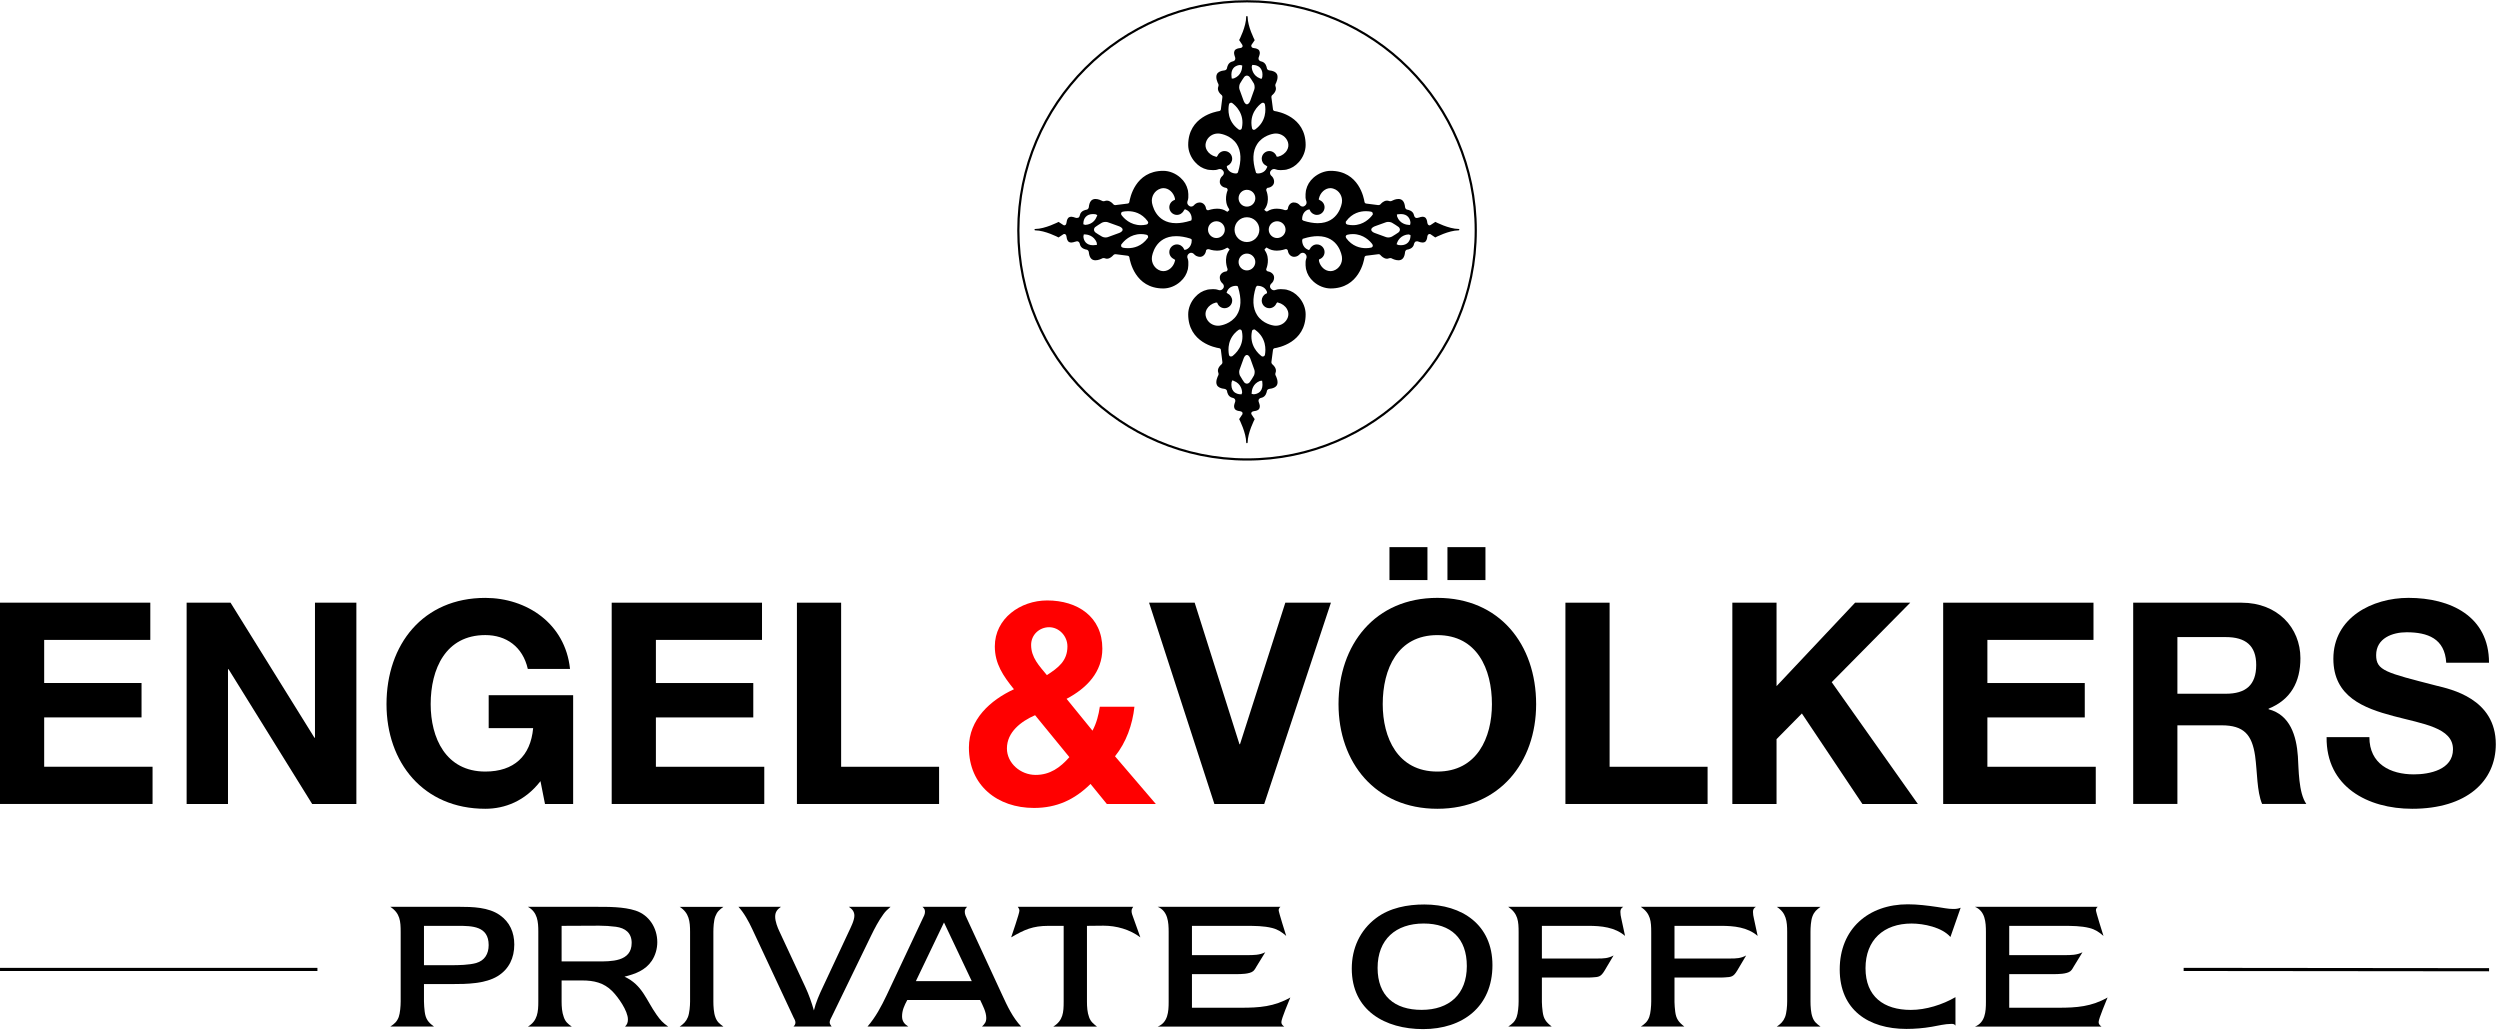 <?xml version="1.0" encoding="UTF-8"?>
<svg width="321px" height="133px" viewBox="0 0 321 133" version="1.1" xmlns="http://www.w3.org/2000/svg" xmlns:xlink="http://www.w3.org/1999/xlink">
    <!-- Generator: Sketch 62 (91390) - https://sketch.com -->
    <title>logo/e&amp;v-private-office</title>
    <desc>Created with Sketch.</desc>
    <g id="Page-2" stroke="none" stroke-width="1" fill="none" fill-rule="evenodd">
        <g id="Properties-Search-V1.1" transform="translate(-90, -198)">
            <g id="logo/e&amp;v-private-office" transform="translate(90, 194)">
                <polygon id="Fill-1" fill="#000000" fill-rule="evenodd" points="0 81.382 0 107.228 19.588 107.228 19.588 102.449 5.672 102.449 5.672 96.115 18.173 96.115 18.173 91.698 5.672 91.698 5.672 86.164 19.3 86.164 19.3 81.382"></polygon>
                <polygon id="Fill-2" fill="#000000" fill-rule="evenodd" points="23.963 81.385 29.602 81.385 40.374 98.723 40.443 98.723 40.443 81.385 45.758 81.385 45.758 107.231 40.082 107.231 29.347 89.926 29.274 89.926 29.274 107.231 23.963 107.231"></polygon>
                <path d="M69.397,104.299 C67.409,106.871 64.808,107.847 62.313,107.847 C54.325,107.847 49.627,101.874 49.627,94.418 C49.627,86.739 54.325,80.769 62.313,80.769 C67.592,80.769 72.578,84.028 73.191,89.891 L67.77,89.891 C67.121,87.027 64.987,85.544 62.313,85.544 C57.218,85.544 55.299,89.891 55.299,94.418 C55.299,98.725 57.218,103.068 62.313,103.068 C65.998,103.068 68.132,101.077 68.456,97.494 L62.747,97.494 L62.747,93.26 L73.592,93.26 L73.592,107.233 L69.977,107.233 L69.397,104.299 Z" id="Fill-3" fill="#000000" fill-rule="evenodd"></path>
                <polygon id="Fill-5" fill="#000000" fill-rule="evenodd" points="78.541 81.385 97.842 81.385 97.842 86.163 84.217 86.163 84.217 91.701 96.722 91.701 96.722 96.118 84.217 96.118 84.217 102.453 98.133 102.453 98.133 107.231 78.541 107.231"></polygon>
                <polygon id="Fill-7" fill="#000000" fill-rule="evenodd" points="102.325 81.385 108.001 81.385 108.001 102.453 120.578 102.453 120.578 107.231 102.325 107.231"></polygon>
                <path d="M134.709,84.535 C133.48,84.535 132.396,85.478 132.396,86.811 C132.396,88.44 133.443,89.492 134.421,90.687 C135.865,89.748 137.058,88.875 137.058,86.997 C137.058,85.657 135.975,84.535 134.709,84.535 L134.709,84.535 Z M132.903,95.831 C131.094,96.627 129.289,98.001 129.289,100.101 C129.289,101.979 131.021,103.499 132.973,103.499 C134.819,103.499 136.121,102.563 137.31,101.219 L132.903,95.831 Z M140.024,104.66 C137.963,106.684 135.687,107.74 132.758,107.74 C128.096,107.74 124.408,104.876 124.408,99.988 C124.408,96.368 127.155,93.905 130.19,92.499 C128.818,90.797 127.735,89.237 127.735,86.997 C127.735,83.41 131.021,81.097 134.457,81.097 C138.36,81.097 141.541,83.194 141.541,87.286 C141.541,90.289 139.553,92.353 136.949,93.73 L140.276,97.818 C140.783,96.879 141.071,95.79 141.217,94.742 L145.663,94.742 C145.408,97.058 144.613,99.305 143.168,101.109 L148.41,107.232 L142.118,107.232 L140.024,104.66 Z" id="Fill-9" fill="#FF0000" fill-rule="evenodd"></path>
                <polygon id="Fill-11" fill="#000000" fill-rule="evenodd" points="162.325 107.232 155.927 107.232 147.541 81.386 153.396 81.386 159.145 99.553 159.217 99.553 165.036 81.386 170.89 81.386"></polygon>
                <path d="M185.852,78.483 L190.732,78.483 L190.732,74.253 L185.852,74.253 L185.852,78.483 Z M178.407,78.483 L183.284,78.483 L183.284,74.253 L178.407,74.253 L178.407,78.483 Z M184.553,103.069 C189.649,103.069 191.564,98.722 191.564,94.415 C191.564,89.888 189.649,85.548 184.553,85.548 C179.454,85.548 177.542,89.888 177.542,94.415 C177.542,98.722 179.454,103.069 184.553,103.069 L184.553,103.069 Z M184.553,80.766 C192.542,80.766 197.24,86.743 197.24,94.415 C197.24,101.874 192.542,107.847 184.553,107.847 C176.565,107.847 171.866,101.874 171.866,94.415 C171.866,86.743 176.565,80.766 184.553,80.766 L184.553,80.766 Z" id="Fill-13" fill="#000000" fill-rule="evenodd"></path>
                <polygon id="Fill-15" fill="#000000" fill-rule="evenodd" points="201 81.385 206.673 81.385 206.673 102.453 219.254 102.453 219.254 107.231 201 107.231"></polygon>
                <polygon id="Fill-16" fill="#000000" fill-rule="evenodd" points="222.433 81.385 228.108 81.385 228.108 92.1 238.194 81.385 245.275 81.385 235.192 91.592 246.252 107.231 239.132 107.231 231.362 95.61 228.108 98.906 228.108 107.231 222.433 107.231"></polygon>
                <polygon id="Fill-17" fill="#000000" fill-rule="evenodd" points="249.504 81.385 268.804 81.385 268.804 86.163 255.18 86.163 255.18 91.701 267.684 91.701 267.684 96.118 255.18 96.118 255.18 102.453 269.096 102.453 269.096 107.231 249.504 107.231"></polygon>
                <path d="M279.578,93.076 L285.794,93.076 C288.325,93.076 289.697,91.991 289.697,89.382 C289.697,86.887 288.325,85.802 285.794,85.802 L279.578,85.802 L279.578,93.076 Z M273.902,81.386 L287.818,81.386 C292.443,81.386 295.373,84.608 295.373,88.513 C295.373,91.556 294.143,93.836 291.287,94.994 L291.287,95.067 C294.07,95.79 294.865,98.504 295.048,101.109 C295.157,102.742 295.121,105.785 296.131,107.228 L290.455,107.228 C289.77,105.606 289.843,103.104 289.554,101.043 C289.153,98.325 288.106,97.131 285.254,97.131 L279.578,97.131 L279.578,107.228 L273.902,107.228 L273.902,81.386 Z" id="Fill-18" fill="#000000" fill-rule="evenodd"></path>
                <path d="M304.229,98.652 C304.229,102.086 306.903,103.43 309.941,103.43 C311.929,103.43 314.964,102.846 314.964,100.208 C314.964,97.421 311.098,96.95 307.304,95.938 C303.47,94.922 299.604,93.439 299.604,88.587 C299.604,83.301 304.59,80.766 309.252,80.766 C314.636,80.766 319.589,83.122 319.589,89.095 L314.096,89.095 C313.914,85.983 311.71,85.183 309,85.183 C307.194,85.183 305.097,85.943 305.097,88.116 C305.097,90.107 306.326,90.359 312.794,92.029 C314.676,92.493 320.461,93.691 320.461,99.558 C320.461,104.3 316.733,107.847 309.722,107.847 C304.014,107.847 298.662,105.023 298.735,98.652 L304.229,98.652 Z" id="Fill-19" fill="#000000" fill-rule="evenodd"></path>
                <path d="M58.764,122.879 L54.438,122.879 L54.438,127.932 L57.958,127.932 C58.881,127.932 60.238,127.906 61.135,127.654 C62.24,127.332 62.744,126.474 62.744,125.349 C62.744,122.905 60.628,122.879 58.764,122.879 M63.897,129.338 C62.284,130.324 59.913,130.354 58.075,130.354 L54.438,130.354 L54.438,132.586 C54.438,133.024 54.485,133.462 54.529,133.879 C54.646,134.825 54.967,135.263 55.729,135.811 L50.115,135.811 C50.644,135.464 50.965,135.19 51.195,134.591 C51.378,134.083 51.447,133.141 51.447,132.586 L51.447,123.69 C51.447,122.284 51.378,121.268 50.115,120.435 L58.972,120.435 C60.676,120.435 62.722,120.483 64.17,121.495 C65.461,122.393 66.034,123.73 66.034,125.276 C66.034,126.982 65.367,128.436 63.897,129.338" id="Fill-20" fill="#000000" fill-rule="evenodd"></path>
                <path d="M79.081,122.997 C78.366,122.906 77.655,122.858 76.94,122.858 L72.11,122.88 L72.11,127.447 L76.666,127.447 C78.436,127.447 81.106,127.516 81.106,125.069 C81.106,123.779 80.278,123.158 79.081,122.997 L79.081,122.997 Z M80.256,135.816 C80.529,135.539 80.624,135.283 80.624,134.892 C80.624,133.785 79.358,132.013 78.6,131.25 C77.516,130.168 76.229,129.891 74.755,129.891 L72.11,129.891 L72.11,132.587 C72.11,133.255 72.158,133.971 72.388,134.592 C72.592,135.191 72.917,135.469 73.42,135.816 L67.784,135.816 C69.028,135.078 69.119,133.924 69.119,132.587 L69.119,123.64 C69.119,122.351 69.028,121.13 67.784,120.436 L76.459,120.436 C78.067,120.436 80.07,120.414 81.613,120.922 C83.36,121.499 84.396,123.158 84.396,124.977 C84.396,125.828 84.144,126.687 83.681,127.377 C82.853,128.597 81.565,129.058 80.187,129.405 C82.488,130.468 82.948,132.375 84.305,134.293 C84.812,135.009 85.085,135.308 85.8,135.816 L80.256,135.816 Z" id="Fill-21" fill="#000000" fill-rule="evenodd"></path>
                <path d="M87.271,135.815 C87.778,135.465 88.099,135.165 88.329,134.595 C88.537,134.062 88.606,133.141 88.606,132.582 L88.606,123.665 C88.606,122.306 88.489,121.221 87.271,120.439 L92.885,120.439 C92.378,120.808 92.078,121.06 91.849,121.659 C91.641,122.189 91.597,123.106 91.597,123.665 L91.597,132.582 C91.597,133.185 91.641,134.04 91.849,134.595 C92.057,135.191 92.378,135.443 92.885,135.815 L87.271,135.815 Z" id="Fill-22" fill="#000000" fill-rule="evenodd"></path>
                <path d="M113.43,121.381 C112.81,122.232 112.303,123.2 111.843,124.15 L106.806,134.525 C106.711,134.708 106.529,135.029 106.529,135.263 C106.529,135.468 106.667,135.65 106.78,135.811 L101.881,135.811 C102.02,135.676 102.133,135.511 102.133,135.307 C102.133,135.029 101.994,134.85 101.881,134.613 L96.589,123.292 C96.151,122.353 95.531,121.195 94.816,120.435 L100.269,120.435 C99.788,120.782 99.532,121.107 99.532,121.706 C99.532,122.302 99.831,123.091 100.087,123.617 L103.399,130.722 C103.858,131.709 104.205,132.702 104.504,133.74 C104.756,132.702 105.194,131.709 105.653,130.744 L108.965,123.664 C109.221,123.113 109.702,122.192 109.702,121.571 C109.702,121.034 109.403,120.712 108.991,120.435 L114.349,120.435 C114.006,120.734 113.682,121.012 113.43,121.381" id="Fill-23" fill="#000000" fill-rule="evenodd"></path>
                <path d="M121.208,122.444 L117.597,129.981 L124.776,129.981 L121.208,122.444 Z M126.085,135.811 C126.454,135.446 126.636,135.238 126.636,134.704 C126.636,133.926 126.176,133.097 125.855,132.403 L116.492,132.403 C116.123,133.097 115.824,133.718 115.824,134.503 C115.824,135.124 116.123,135.49 116.63,135.811 L111.385,135.811 C112.443,134.591 113.154,133.232 113.847,131.782 L118.469,121.955 C118.607,121.684 118.768,121.385 118.768,121.085 C118.768,120.786 118.677,120.647 118.447,120.435 L124.177,120.435 C123.969,120.647 123.878,120.786 123.878,121.085 C123.878,121.407 124.039,121.706 124.177,122.006 L128.686,131.76 C129.354,133.206 130.021,134.642 131.123,135.811 L126.085,135.811 Z" id="Fill-24" fill="#000000" fill-rule="evenodd"></path>
                <path d="M141.682,122.858 C140.967,122.858 140.278,122.88 139.566,122.88 L139.566,132.608 C139.566,133.277 139.61,133.993 139.84,134.614 C140.048,135.191 140.394,135.447 140.854,135.816 L135.24,135.816 C136.506,135.03 136.575,133.993 136.575,132.608 L136.575,122.88 L134.62,122.88 C132.596,122.88 131.534,123.366 129.834,124.356 C129.925,124.078 130.892,121.269 130.892,120.944 C130.892,120.735 130.801,120.597 130.684,120.436 L145.501,120.436 C145.385,120.597 145.293,120.761 145.293,120.966 C145.293,121.221 145.385,121.499 145.479,121.725 L146.421,124.356 C145.064,123.34 143.36,122.858 141.682,122.858" id="Fill-25" fill="#000000" fill-rule="evenodd"></path>
                <path d="M164.527,135.238 C164.527,135.515 164.687,135.654 164.895,135.815 L148.652,135.815 C149.965,135.285 150.056,133.9 150.056,132.655 L150.056,123.664 C150.056,122.418 149.965,120.99 148.652,120.435 L164.41,120.435 C164.275,120.548 164.18,120.691 164.18,120.873 C164.18,121.107 165.081,123.964 165.15,124.172 C164.596,123.686 164.089,123.343 163.356,123.156 C162.272,122.882 161.098,122.882 159.996,122.882 L153.047,122.882 L153.047,126.638 L160.135,126.638 C160.937,126.638 161.744,126.638 162.458,126.269 L161.353,128.066 C161.236,128.275 161.098,128.53 160.915,128.691 C160.456,129.078 159.281,129.078 158.73,129.078 L153.047,129.078 L153.047,133.393 L159.372,133.393 C161.696,133.393 163.607,133.257 165.679,132.078 C165.515,132.494 164.527,134.799 164.527,135.238" id="Fill-26" fill="#000000" fill-rule="evenodd"></path>
                <path d="M182.796,122.58 C179.228,122.58 176.883,124.611 176.883,128.279 C176.883,131.87 179.046,133.667 182.54,133.667 C186.086,133.667 188.34,131.661 188.34,128.045 C188.34,124.494 186.316,122.58 182.796,122.58 M182.726,136.137 C177.827,136.137 173.567,133.74 173.567,128.366 C173.567,125.783 174.606,123.456 176.678,121.893 C178.448,120.552 180.724,120.136 182.887,120.136 C187.742,120.136 191.63,122.74 191.63,127.928 C191.63,133.254 187.811,136.137 182.726,136.137" id="Fill-27" fill="#000000" fill-rule="evenodd"></path>
                <path d="M203.939,122.879 L197.979,122.879 L197.979,127.073 L205.136,127.073 C205.92,127.073 206.493,127.055 207.182,126.682 L206.033,128.618 C205.548,129.426 205.296,129.451 204.424,129.499 C204.286,129.499 204.147,129.517 204.009,129.517 L197.979,129.517 L197.979,132.659 C197.979,133.046 198.026,133.462 198.074,133.879 C198.187,134.825 198.508,135.238 199.245,135.811 L193.656,135.811 C194.185,135.464 194.506,135.19 194.736,134.591 C194.922,134.083 194.991,133.141 194.991,132.586 L194.991,123.73 C194.991,122.284 194.922,121.312 193.656,120.435 L208.426,120.435 C208.174,120.596 208.058,120.76 208.058,121.085 C208.058,121.356 208.105,121.655 208.174,121.933 L208.656,124.172 C207.343,123.044 205.595,122.879 203.939,122.879" id="Fill-28" fill="#000000" fill-rule="evenodd"></path>
                <path d="M220.965,122.879 L215.005,122.879 L215.005,127.073 L222.158,127.073 C222.946,127.073 223.519,127.055 224.208,126.682 L223.059,128.618 C222.574,129.426 222.322,129.451 221.45,129.499 C221.312,129.499 221.173,129.517 221.034,129.517 L215.005,129.517 L215.005,132.659 C215.005,133.046 215.052,133.462 215.096,133.879 C215.213,134.825 215.534,135.238 216.27,135.811 L210.682,135.811 C211.211,135.464 211.532,135.19 211.762,134.591 C211.948,134.083 212.017,133.141 212.017,132.586 L212.017,123.73 C212.017,122.284 211.948,121.312 210.682,120.435 L225.452,120.435 C225.2,120.596 225.083,120.76 225.083,121.085 C225.083,121.356 225.131,121.655 225.2,121.933 L225.682,124.172 C224.372,123.044 222.621,122.879 220.965,122.879" id="Fill-29" fill="#000000" fill-rule="evenodd"></path>
                <path d="M228.141,135.815 C228.648,135.465 228.969,135.165 229.199,134.595 C229.407,134.062 229.473,133.141 229.473,132.582 L229.473,123.665 C229.473,122.306 229.36,121.221 228.141,120.439 L233.755,120.439 C233.248,120.808 232.949,121.06 232.719,121.659 C232.515,122.189 232.467,123.106 232.467,123.665 L232.467,132.582 C232.467,133.185 232.515,134.04 232.719,134.595 C232.927,135.191 233.248,135.443 233.755,135.815 L228.141,135.815 Z" id="Fill-30" fill="#000000" fill-rule="evenodd"></path>
                <path d="M250.435,124.31 C249.356,123.064 247.007,122.582 245.445,122.582 C241.878,122.582 239.532,124.679 239.532,128.321 C239.532,131.963 241.878,133.673 245.351,133.673 C247.284,133.673 249.425,133.001 251.081,132.033 L251.081,135.697 C250.968,135.496 250.804,135.467 250.574,135.467 C249.724,135.467 248.871,135.697 248.043,135.836 C246.963,136.022 245.861,136.113 244.774,136.113 C239.923,136.113 236.22,133.673 236.22,128.482 C236.22,123.272 239.901,120.112 244.96,120.112 C246.226,120.112 247.517,120.277 248.757,120.459 C249.425,120.551 250.114,120.711 250.782,120.711 C251.15,120.711 251.406,120.689 251.749,120.551 L250.435,124.31 Z" id="Fill-31" fill="#000000" fill-rule="evenodd"></path>
                <path d="M269.463,135.238 C269.463,135.515 269.624,135.654 269.832,135.815 L253.588,135.815 C254.901,135.285 254.993,133.9 254.993,132.655 L254.993,123.664 C254.993,122.418 254.901,120.99 253.588,120.435 L269.346,120.435 C269.208,120.548 269.117,120.691 269.117,120.873 C269.117,121.107 270.018,123.964 270.087,124.172 C269.532,123.686 269.025,123.343 268.292,123.156 C267.205,122.882 266.034,122.882 264.929,122.882 L257.984,122.882 L257.984,126.638 L265.068,126.638 C265.874,126.638 266.68,126.638 267.391,126.269 L266.29,128.066 C266.173,128.275 266.034,128.53 265.848,128.691 C265.389,129.078 264.218,129.078 263.663,129.078 L257.984,129.078 L257.984,133.393 L264.309,133.393 C266.636,133.393 268.544,133.257 270.612,132.078 C270.455,132.494 269.463,134.799 269.463,135.238" id="Fill-32" fill="#000000" fill-rule="evenodd"></path>
                <path d="M40.757,128.473 L0.001,128.473 M319.596,128.513 L280.38,128.473" id="Stroke-33" stroke="#000000" stroke-width="0.404"></path>
                <path d="M189.487,33.583 C189.487,49.822 176.341,62.995 160.123,62.995 C143.905,62.995 130.755,49.822 130.755,33.583 C130.755,17.341 143.905,4.168 160.123,4.168 C176.341,4.168 189.487,17.341 189.487,33.583 Z" id="Stroke-34" stroke="#000000" stroke-width="0.283"></path>
                <path d="M159.233,12.346 C159.065,12.353 158.646,12.415 158.369,12.751 C158.142,13.025 158.07,13.405 158.132,13.895 L158.161,14.095 L158.431,14.066 C159.372,13.705 159.481,12.835 159.492,12.579 L159.503,12.404 L159.233,12.346 Z M160.791,12.335 L160.718,12.579 C160.729,12.835 160.842,13.705 161.783,14.066 L161.973,14.136 L162.082,13.895 C162.144,13.405 162.067,13.025 161.841,12.751 C161.575,12.422 161.188,12.357 160.984,12.346 L160.791,12.335 Z M160.098,13.708 C159.963,13.708 159.806,13.796 159.726,13.931 C159.689,13.979 159.306,14.537 159.211,14.735 C159.208,14.742 159.033,15.078 159.149,15.473 C159.153,15.484 159.605,16.715 159.664,16.894 C159.718,17.04 159.857,17.38 160.098,17.394 C160.364,17.38 160.495,17.04 160.55,16.894 C160.612,16.711 161.053,15.484 161.053,15.484 C161.174,15.078 161.006,14.742 160.999,14.724 C160.904,14.537 160.528,13.982 160.477,13.92 C160.386,13.781 160.222,13.708 160.098,13.708 L160.098,13.708 Z M158.168,17.193 L157.978,17.201 C157.832,17.244 157.796,17.416 157.789,17.456 C157.687,18.052 157.577,19.561 159.033,20.616 L159.102,20.668 L159.299,20.653 C159.397,20.616 159.452,20.503 159.459,20.415 C159.839,18.6 158.62,17.529 158.237,17.248 L158.168,17.193 Z M162.159,17.182 L161.98,17.248 C161.597,17.529 160.375,18.593 160.751,20.426 C160.751,20.47 160.783,20.605 160.915,20.653 L160.999,20.682 L161.174,20.616 C162.622,19.568 162.527,18.052 162.421,17.449 C162.414,17.354 162.352,17.237 162.232,17.201 L162.159,17.182 Z M163.822,21.142 C163.745,21.142 163.672,21.15 163.592,21.157 C163.446,21.183 162.14,21.376 161.414,22.512 C160.842,23.4 160.783,24.606 161.25,26.103 L161.287,26.213 L161.48,26.275 L161.495,26.275 C161.703,26.275 162.392,26.224 162.666,25.537 L162.731,25.391 L162.553,25.252 C162.217,25.095 162.005,24.748 162.005,24.375 C162.005,23.835 162.447,23.393 162.979,23.393 C163.366,23.393 163.716,23.63 163.877,23.992 L163.931,24.116 L164.125,24.112 C164.603,23.996 165.026,23.685 165.252,23.283 C165.442,22.954 165.478,22.604 165.369,22.246 C165.15,21.588 164.526,21.142 163.822,21.142 L163.822,21.142 Z M157.234,23.393 C157.77,23.393 158.212,23.835 158.212,24.375 C158.212,24.752 157.993,25.095 157.657,25.252 L157.522,25.322 L157.548,25.534 C157.832,26.242 158.551,26.275 158.693,26.275 C158.846,26.275 158.927,26.187 158.956,26.114 C159.423,24.606 159.372,23.4 158.806,22.512 C158.073,21.376 156.767,21.183 156.618,21.157 C156.545,21.15 156.468,21.142 156.388,21.142 C155.68,21.142 155.06,21.588 154.852,22.246 C154.735,22.604 154.772,22.954 154.962,23.287 C155.188,23.685 155.607,23.996 156.089,24.112 L156.227,24.145 L156.337,23.992 C156.494,23.63 156.844,23.393 157.234,23.393 L157.234,23.393 Z M160.098,28.372 C159.51,28.372 159.033,28.854 159.033,29.453 C159.033,30.049 159.51,30.531 160.098,30.531 C160.703,30.531 161.185,30.049 161.185,29.453 C161.185,28.854 160.703,28.372 160.098,28.372 L160.098,28.372 Z M149.388,28.157 C149.257,28.157 149.122,28.182 148.994,28.226 C148.264,28.46 147.798,29.22 147.911,29.994 C147.929,30.104 148.29,32.657 151.015,32.657 C151.562,32.657 152.182,32.548 152.846,32.343 L152.959,32.31 L153.017,32.113 C153.028,31.784 152.882,31.167 152.281,30.918 L152.135,30.864 L152,31.035 C151.839,31.371 151.493,31.594 151.113,31.594 C150.584,31.594 150.139,31.152 150.139,30.611 C150.139,30.221 150.373,29.866 150.734,29.709 L150.865,29.658 L150.858,29.464 C150.676,28.708 150.059,28.157 149.388,28.157 L149.388,28.157 Z M168.148,30.893 L167.933,30.918 C167.196,31.222 167.196,32.022 167.196,32.109 L167.203,32.226 L167.371,32.343 C168.031,32.548 168.652,32.657 169.195,32.657 C171.931,32.657 172.288,30.104 172.303,29.994 C172.416,29.22 171.953,28.456 171.216,28.226 C171.088,28.182 170.957,28.157 170.826,28.157 C170.158,28.157 169.534,28.708 169.356,29.464 L169.323,29.603 L169.472,29.709 C169.837,29.866 170.074,30.221 170.074,30.611 C170.074,31.152 169.633,31.594 169.089,31.594 C168.717,31.594 168.363,31.371 168.21,31.035 L168.148,30.893 Z M140.342,31.485 C139.473,31.485 139.134,32.069 139.109,32.613 L139.101,32.796 L139.342,32.876 C139.597,32.862 140.462,32.756 140.819,31.813 L140.896,31.616 L140.652,31.507 C140.539,31.496 140.433,31.485 140.342,31.485 L140.342,31.485 Z M179.879,31.485 C179.777,31.485 179.671,31.496 179.562,31.507 L179.358,31.536 L179.394,31.813 C179.748,32.752 180.612,32.862 180.871,32.876 L181.054,32.884 L181.105,32.613 C181.076,32.069 180.736,31.485 179.879,31.485 L179.879,31.485 Z M144.832,31.116 C144.569,31.116 144.354,31.145 144.201,31.174 C144.164,31.174 143.993,31.207 143.956,31.357 C143.927,31.444 143.946,31.536 144,31.612 C144.292,32.011 145.113,32.913 146.503,32.913 C146.718,32.913 146.951,32.887 147.177,32.84 C147.258,32.833 147.367,32.781 147.404,32.668 L147.436,32.588 L147.367,32.409 C146.586,31.338 145.561,31.116 144.832,31.116 L144.832,31.116 Z M175.382,31.116 C174.656,31.116 173.623,31.338 172.843,32.409 L172.799,32.475 L172.803,32.657 C172.836,32.774 172.952,32.829 173.04,32.844 C173.262,32.887 173.492,32.913 173.711,32.913 C175.079,32.913 175.918,32.011 176.21,31.616 L176.264,31.554 L176.257,31.357 C176.21,31.207 176.049,31.174 176.002,31.17 C175.863,31.145 175.641,31.116 175.382,31.116 L175.382,31.116 Z M140.684,33.87 C140.681,33.87 141.294,34.283 141.494,34.378 C141.505,34.385 141.695,34.491 141.954,34.491 C142.049,34.491 142.14,34.473 142.231,34.451 C142.238,34.447 143.464,33.994 143.65,33.932 C143.792,33.885 144.142,33.739 144.142,33.49 C144.142,33.234 143.792,33.092 143.65,33.041 C143.464,32.982 142.238,32.533 142.238,32.533 C142.14,32.504 142.049,32.493 141.95,32.493 C141.695,32.493 141.509,32.584 141.487,32.595 C141.294,32.686 140.677,33.118 140.677,33.118 C140.553,33.191 140.469,33.34 140.469,33.49 C140.469,33.633 140.557,33.786 140.684,33.87 L140.684,33.87 Z M178.26,32.493 C178.168,32.493 178.07,32.504 177.982,32.529 C177.972,32.533 176.742,32.982 176.56,33.041 C176.414,33.096 176.071,33.242 176.071,33.49 C176.071,33.739 176.414,33.885 176.56,33.932 C176.742,33.994 177.972,34.447 177.972,34.447 C178.07,34.473 178.161,34.491 178.26,34.491 C178.519,34.491 178.705,34.385 178.727,34.378 C178.913,34.283 179.471,33.907 179.536,33.863 C179.675,33.775 179.748,33.611 179.748,33.49 C179.748,33.337 179.657,33.187 179.529,33.11 C179.471,33.07 178.913,32.686 178.719,32.591 C178.705,32.584 178.519,32.493 178.26,32.493 L178.26,32.493 Z M156.187,32.409 C155.596,32.409 155.108,32.891 155.108,33.49 C155.108,34.078 155.596,34.564 156.187,34.564 C156.782,34.564 157.267,34.078 157.267,33.49 C157.267,32.891 156.782,32.409 156.187,32.409 L156.187,32.409 Z M163.979,32.409 C163.384,32.409 162.906,32.891 162.906,33.49 C162.906,34.078 163.384,34.564 163.979,34.564 C164.573,34.564 165.066,34.078 165.066,33.49 C165.066,32.891 164.573,32.409 163.979,32.409 L163.979,32.409 Z M160.098,31.894 C159.226,31.894 158.515,32.606 158.515,33.49 C158.515,34.363 159.226,35.079 160.098,35.079 C160.991,35.079 161.703,34.363 161.703,33.49 C161.703,32.606 160.991,31.894 160.098,31.894 L160.098,31.894 Z M180.875,34.1 C180.693,34.104 179.763,34.188 179.394,35.16 L179.321,35.357 L179.562,35.463 C179.675,35.478 179.777,35.485 179.879,35.485 C180.736,35.485 181.076,34.904 181.105,34.36 L181.109,34.184 L180.875,34.1 Z M139.16,34.093 L139.109,34.36 C139.134,34.911 139.473,35.488 140.342,35.488 C140.433,35.488 140.539,35.481 140.652,35.463 L140.852,35.437 L140.819,35.16 C140.451,34.188 139.517,34.104 139.338,34.1 L139.16,34.093 Z M146.503,34.056 C145.113,34.056 144.292,34.966 144,35.364 L143.953,35.423 L143.956,35.613 C143.989,35.733 144.113,35.792 144.212,35.81 C144.354,35.836 144.569,35.865 144.832,35.865 C145.561,35.865 146.586,35.635 147.367,34.561 L147.415,34.491 L147.404,34.305 C147.356,34.173 147.218,34.144 147.177,34.133 C146.951,34.078 146.718,34.056 146.503,34.056 L146.503,34.056 Z M173.711,34.056 C173.492,34.056 173.262,34.078 173.032,34.133 C172.945,34.148 172.836,34.199 172.803,34.319 L172.788,34.389 L172.843,34.561 C173.623,35.635 174.656,35.865 175.382,35.865 C175.641,35.865 175.863,35.836 176.009,35.799 C176.104,35.792 176.224,35.733 176.257,35.613 L176.272,35.54 L176.21,35.357 C175.918,34.966 175.079,34.056 173.711,34.056 L173.711,34.056 Z M160.098,36.559 C159.51,36.559 159.033,37.048 159.033,37.64 C159.033,38.232 159.51,38.722 160.098,38.722 C160.696,38.722 161.181,38.232 161.181,37.64 C161.181,37.048 160.696,36.559 160.098,36.559 L160.098,36.559 Z M151.015,34.323 C148.279,34.323 147.925,36.873 147.911,36.979 C147.798,37.753 148.264,38.513 148.994,38.754 C149.122,38.791 149.257,38.813 149.388,38.813 C150.059,38.813 150.676,38.269 150.858,37.516 L150.891,37.377 L150.734,37.264 C150.373,37.103 150.139,36.76 150.139,36.362 C150.139,35.828 150.584,35.383 151.113,35.383 C151.493,35.383 151.839,35.602 152,35.938 L152.069,36.08 L152.281,36.055 C152.882,35.814 153.028,35.189 153.017,34.86 L153.014,34.751 L152.846,34.634 C152.182,34.425 151.562,34.323 151.015,34.323 L151.015,34.323 Z M169.089,35.383 C169.633,35.383 170.074,35.828 170.074,36.362 C170.074,36.76 169.837,37.11 169.472,37.264 L169.356,37.315 L169.356,37.516 C169.534,38.269 170.151,38.813 170.826,38.813 C170.957,38.813 171.088,38.791 171.216,38.754 C171.953,38.517 172.416,37.753 172.303,36.979 C172.292,36.873 171.935,34.323 169.195,34.323 C168.652,34.323 168.031,34.425 167.371,34.634 L167.258,34.67 L167.196,34.864 C167.196,34.955 167.196,35.751 167.933,36.055 L168.079,36.11 L168.21,35.938 C168.371,35.602 168.717,35.383 169.089,35.383 L169.089,35.383 Z M156.282,42.853 L156.089,42.857 C155.607,42.974 155.188,43.288 154.958,43.686 C154.772,44.011 154.735,44.373 154.852,44.72 C155.06,45.378 155.68,45.823 156.388,45.823 C156.468,45.823 156.545,45.816 156.618,45.809 C156.767,45.79 158.073,45.593 158.806,44.457 C159.372,43.573 159.423,42.364 158.967,40.873 L158.927,40.756 L158.733,40.698 L158.715,40.698 C158.515,40.698 157.818,40.745 157.548,41.432 L157.49,41.578 L157.657,41.71 C157.993,41.874 158.212,42.221 158.212,42.594 C158.212,43.135 157.77,43.573 157.234,43.573 C156.844,43.573 156.486,43.339 156.337,42.981 L156.282,42.853 Z M161.396,40.698 L161.254,40.873 C160.783,42.364 160.842,43.566 161.414,44.457 C162.14,45.593 163.446,45.79 163.592,45.809 C163.672,45.816 163.745,45.823 163.822,45.823 C164.526,45.823 165.15,45.378 165.369,44.72 C165.478,44.373 165.442,44.011 165.252,43.686 C165.026,43.288 164.603,42.974 164.125,42.857 L163.99,42.824 L163.877,42.981 C163.723,43.339 163.366,43.573 162.979,43.573 C162.447,43.573 162.005,43.135 162.005,42.594 C162.005,42.221 162.217,41.874 162.553,41.71 L162.691,41.644 L162.666,41.432 C162.381,40.734 161.659,40.698 161.517,40.698 L161.396,40.698 Z M161.108,46.302 L160.929,46.32 C160.783,46.357 160.751,46.503 160.751,46.539 C160.375,48.362 161.597,49.436 161.98,49.725 L162.046,49.769 L162.232,49.765 C162.352,49.732 162.414,49.612 162.425,49.513 C162.527,48.921 162.622,47.405 161.174,46.357 L161.108,46.302 Z M159.208,46.291 L159.033,46.357 C157.577,47.416 157.687,48.925 157.792,49.524 C157.796,49.561 157.832,49.729 157.978,49.765 C158.008,49.769 158.033,49.769 158.051,49.769 C158.146,49.769 158.194,49.754 158.234,49.729 C158.62,49.436 159.839,48.359 159.459,46.536 C159.448,46.455 159.397,46.353 159.284,46.32 L159.208,46.291 Z M160.098,49.579 C159.85,49.582 159.718,49.929 159.664,50.076 C159.605,50.251 159.153,51.489 159.153,51.489 C159.033,51.888 159.208,52.224 159.219,52.238 C159.31,52.436 159.729,53.053 159.729,53.053 C159.806,53.174 159.963,53.261 160.098,53.261 C160.222,53.261 160.386,53.195 160.484,53.042 C160.528,52.984 160.904,52.436 160.999,52.231 C161.006,52.224 161.174,51.888 161.064,51.493 C161.053,51.489 160.612,50.255 160.557,50.079 C160.495,49.926 160.364,49.582 160.098,49.579 L160.098,49.579 Z M162.053,52.878 L161.783,52.91 C160.842,53.269 160.729,54.134 160.718,54.397 L160.707,54.573 L160.984,54.624 C161.188,54.613 161.575,54.547 161.841,54.226 C162.067,53.955 162.144,53.564 162.082,53.079 L162.053,52.878 Z M158.237,52.83 L158.132,53.079 C158.07,53.564 158.142,53.955 158.369,54.226 C158.646,54.562 159.065,54.617 159.233,54.624 L159.416,54.631 L159.492,54.397 C159.481,54.134 159.372,53.269 158.431,52.91 L158.237,52.83 Z M160.098,60.911 C160.05,60.911 160.01,60.871 160.01,60.823 C160.01,59.581 159.149,57.886 159.109,57.813 L159.499,57.229 L159.543,57.159 L159.532,56.984 C159.485,56.882 159.386,56.823 159.226,56.794 L159.091,56.776 C158.96,56.761 158.631,56.695 158.522,56.461 C158.387,56.202 158.482,55.939 158.551,55.72 C158.569,55.658 158.591,55.607 158.602,55.563 C158.631,55.42 158.602,55.296 158.525,55.212 C158.442,55.124 158.343,55.095 158.263,55.08 C157.657,54.96 157.566,54.31 157.562,54.28 C157.552,54.039 157.347,53.952 157.238,53.933 C156.731,53.882 156.399,53.718 156.26,53.455 C156.027,53.013 156.337,52.366 156.435,52.176 C156.45,52.143 156.497,52.019 156.432,51.858 C156.231,51.362 156.658,50.93 156.851,50.773 C156.913,50.719 156.975,50.613 156.953,50.474 C156.855,49.74 156.778,49.155 156.764,48.947 C156.76,48.801 156.643,48.713 156.527,48.706 C156.129,48.647 152.565,48.008 152.565,44.358 C152.565,43.588 152.882,42.78 153.441,42.156 C153.904,41.644 154.378,41.352 155.035,41.191 C155.031,41.191 155.374,41.125 155.757,41.125 C156.038,41.125 156.257,41.162 156.417,41.22 C156.417,41.22 156.505,41.268 156.629,41.268 C156.807,41.268 156.968,41.173 157.077,41.001 C157.234,40.753 157.092,40.512 156.997,40.42 C156.731,40.194 156.607,39.92 156.621,39.584 C156.647,39.182 157.034,38.897 157.398,38.86 L157.486,38.846 L157.592,38.725 C157.621,38.678 157.643,38.605 157.606,38.502 C157.599,38.469 157.077,37.191 157.8,36.161 L157.883,36.036 L157.719,35.883 L157.621,35.799 L157.486,35.843 C157.139,36.069 156.731,36.183 156.271,36.183 C155.688,36.183 155.228,35.996 155.221,35.996 C155.195,35.993 155.181,35.993 155.162,35.993 C154.958,35.993 154.878,36.084 154.856,36.175 C154.812,36.552 154.546,36.95 154.126,36.979 C153.678,36.979 153.433,36.778 153.298,36.614 C153.273,36.588 153.138,36.457 152.944,36.457 C152.861,36.457 152.788,36.475 152.715,36.522 C152.397,36.727 152.412,37.037 152.499,37.198 C152.689,37.68 152.521,38.564 152.521,38.575 C152.357,39.226 152.069,39.704 151.558,40.161 C150.935,40.723 150.136,41.038 149.359,41.038 C145.718,41.038 145.08,37.468 145.014,37.063 C145.007,36.961 144.927,36.844 144.774,36.833 C144.569,36.818 143.986,36.745 143.252,36.639 L143.242,36.639 C143.045,36.639 142.968,36.738 142.95,36.76 C142.84,36.891 142.516,37.22 142.133,37.22 C142.045,37.22 141.954,37.205 141.87,37.162 L141.833,37.154 L141.699,37.136 C141.629,37.136 141.574,37.154 141.56,37.158 C141.399,37.246 141.024,37.421 140.655,37.421 C140.152,37.421 139.871,37.081 139.802,36.362 C139.783,36.245 139.689,36.04 139.433,36.036 C139.422,36.033 138.769,35.938 138.653,35.342 C138.638,35.255 138.609,35.16 138.529,35.076 C138.452,35.01 138.379,34.977 138.288,34.977 C138.124,35.006 138.073,35.021 138.011,35.046 C137.879,35.09 137.719,35.141 137.555,35.141 C137.449,35.141 137.358,35.119 137.274,35.079 C137.048,34.959 136.978,34.641 136.96,34.502 L136.935,34.363 C136.905,34.078 136.73,34.045 136.661,34.045 L136.61,34.045 L136.511,34.093 L135.917,34.491 C135.902,34.477 134.181,33.578 132.922,33.578 C132.867,33.578 132.827,33.541 132.827,33.49 C132.827,33.435 132.867,33.399 132.922,33.399 C134.181,33.399 135.902,32.5 135.924,32.493 L136.511,32.88 L136.544,32.906 L136.661,32.935 C136.73,32.935 136.905,32.895 136.935,32.606 L136.96,32.475 C136.978,32.339 137.048,32.022 137.27,31.897 C137.358,31.857 137.449,31.828 137.555,31.828 C137.722,31.828 137.883,31.89 138.018,31.934 C138.073,31.952 138.124,31.97 138.171,31.978 C138.208,31.981 138.24,31.981 138.27,31.981 C138.401,31.981 138.463,31.956 138.514,31.916 C138.609,31.817 138.638,31.722 138.653,31.631 C138.769,31.039 139.422,30.944 139.448,30.94 C139.689,30.929 139.783,30.721 139.802,30.619 C139.871,29.899 140.152,29.548 140.655,29.548 C141.005,29.548 141.367,29.716 141.553,29.808 L141.582,29.826 L141.699,29.837 C141.757,29.837 141.812,29.83 141.87,29.804 C141.954,29.775 142.045,29.76 142.133,29.76 C142.534,29.76 142.862,30.118 142.957,30.232 C142.968,30.239 143.048,30.337 143.205,30.337 C143.986,30.232 144.569,30.155 144.777,30.14 C144.927,30.133 145.007,30.009 145.014,29.903 C145.08,29.501 145.726,25.935 149.359,25.935 C150.136,25.935 150.935,26.253 151.558,26.809 C152.069,27.269 152.357,27.747 152.521,28.409 C152.521,28.409 152.689,29.3 152.492,29.79 C152.412,29.943 152.397,30.253 152.718,30.454 C152.788,30.502 152.861,30.524 152.944,30.524 C153.138,30.524 153.273,30.389 153.287,30.374 C153.433,30.199 153.678,29.994 154.057,29.994 C154.546,30.016 154.812,30.418 154.852,30.776 C154.878,30.896 154.973,30.999 155.115,30.999 C155.228,30.984 155.688,30.794 156.271,30.794 C156.731,30.794 157.139,30.9 157.486,31.138 L157.588,31.2 L157.738,31.072 L157.847,30.977 L157.8,30.816 C157.077,29.782 157.599,28.489 157.606,28.482 L157.639,28.405 L157.592,28.248 C157.552,28.164 157.471,28.127 157.409,28.113 C157.037,28.073 156.647,27.802 156.621,27.386 C156.607,27.05 156.731,26.772 156.986,26.56 C157.092,26.458 157.234,26.22 157.077,25.972 C156.968,25.8 156.807,25.702 156.629,25.702 C156.505,25.702 156.417,25.745 156.399,25.753 C156.257,25.815 156.041,25.844 155.764,25.844 C155.374,25.844 155.031,25.778 155.027,25.778 C154.378,25.618 153.904,25.325 153.441,24.81 C152.893,24.2 152.565,23.382 152.565,22.611 C152.565,18.951 156.129,18.326 156.53,18.264 C156.643,18.256 156.76,18.169 156.764,18.012 C156.778,17.814 156.855,17.226 156.953,16.499 C156.975,16.36 156.913,16.244 156.844,16.196 C156.658,16.046 156.231,15.615 156.432,15.104 C156.497,14.947 156.45,14.826 156.443,14.804 C156.333,14.6 156.027,13.946 156.26,13.507 C156.403,13.244 156.734,13.087 157.234,13.036 C157.347,13.025 157.552,12.93 157.562,12.678 C157.566,12.66 157.657,12.013 158.263,11.889 C158.343,11.871 158.442,11.845 158.525,11.761 C158.602,11.67 158.631,11.549 158.602,11.407 C158.591,11.363 158.569,11.308 158.551,11.246 C158.482,11.03 158.387,10.76 158.522,10.508 C158.646,10.263 159.018,10.201 159.091,10.194 L159.226,10.172 C159.386,10.154 159.485,10.095 159.532,9.989 L159.558,9.909 L159.499,9.737 L159.105,9.145 C159.146,9.087 160.01,7.399 160.01,6.146 C160.01,6.095 160.05,6.055 160.098,6.055 C160.149,6.055 160.196,6.095 160.196,6.153 C160.196,7.399 161.068,9.087 161.104,9.156 L160.707,9.737 L160.663,9.818 L160.685,9.989 C160.729,10.095 160.827,10.154 160.991,10.172 L161.119,10.194 C161.196,10.201 161.568,10.263 161.692,10.508 C161.827,10.76 161.735,11.03 161.659,11.246 C161.641,11.308 161.622,11.363 161.604,11.407 C161.568,11.589 161.63,11.699 161.692,11.761 C161.768,11.845 161.867,11.871 161.954,11.889 C162.553,12.013 162.647,12.66 162.651,12.693 C162.662,12.926 162.863,13.025 162.976,13.036 C163.483,13.087 163.804,13.244 163.957,13.507 C164.183,13.946 163.88,14.6 163.778,14.79 C163.764,14.826 163.716,14.947 163.782,15.115 C163.972,15.608 163.556,16.043 163.362,16.207 C163.304,16.24 163.238,16.353 163.249,16.496 C163.355,17.226 163.432,17.814 163.45,18.026 C163.457,18.172 163.581,18.256 163.691,18.264 C164.085,18.326 167.645,18.951 167.645,22.611 C167.645,23.382 167.324,24.2 166.773,24.81 C166.306,25.325 165.828,25.618 165.175,25.778 C165.186,25.778 164.832,25.844 164.449,25.844 C164.169,25.844 163.957,25.815 163.786,25.745 C163.786,25.745 163.705,25.702 163.585,25.702 C163.406,25.702 163.249,25.8 163.136,25.972 C162.979,26.22 163.122,26.458 163.22,26.549 C163.406,26.706 163.614,26.962 163.592,27.386 C163.57,27.802 163.169,28.073 162.815,28.113 L162.731,28.12 L162.618,28.248 C162.593,28.288 162.567,28.365 162.593,28.463 C162.611,28.489 163.144,29.782 162.414,30.816 L162.323,30.94 L162.48,31.068 L162.567,31.145 L162.731,31.138 C163.078,30.9 163.483,30.794 163.946,30.794 C164.526,30.794 164.989,30.984 164.997,30.984 L165.059,30.984 C165.256,30.984 165.339,30.889 165.365,30.798 C165.401,30.418 165.671,30.016 166.091,29.994 C166.536,29.994 166.773,30.199 166.912,30.367 C166.937,30.389 167.072,30.524 167.269,30.524 C167.346,30.524 167.422,30.502 167.492,30.454 C167.813,30.253 167.798,29.943 167.718,29.779 C167.524,29.3 167.696,28.409 167.696,28.405 C167.853,27.755 168.148,27.269 168.655,26.809 C169.272,26.268 170.089,25.935 170.855,25.935 C174.51,25.935 175.134,29.501 175.196,29.906 C175.21,30.009 175.283,30.133 175.436,30.14 C175.644,30.155 176.228,30.232 176.961,30.334 L176.968,30.334 C177.136,30.334 177.216,30.272 177.26,30.224 C177.344,30.118 177.676,29.76 178.085,29.76 C178.172,29.76 178.256,29.775 178.344,29.804 L178.373,29.815 L178.511,29.837 C178.584,29.837 178.639,29.822 178.657,29.811 C178.814,29.731 179.183,29.548 179.562,29.548 C180.062,29.548 180.343,29.899 180.412,30.611 C180.426,30.721 180.521,30.929 180.78,30.94 C180.788,30.944 181.441,31.039 181.557,31.631 C181.568,31.711 181.605,31.813 181.692,31.908 C181.754,31.963 181.827,31.992 181.926,31.992 C182.086,31.97 182.13,31.952 182.196,31.934 C182.331,31.89 182.491,31.828 182.659,31.828 C182.765,31.828 182.856,31.857 182.943,31.897 C183.184,32.029 183.239,32.398 183.25,32.475 L183.268,32.606 C183.315,32.895 183.487,32.935 183.545,32.935 L183.6,32.935 L183.706,32.88 L184.3,32.489 C184.308,32.5 186.033,33.399 187.295,33.399 C187.35,33.399 187.383,33.435 187.383,33.49 C187.383,33.541 187.343,33.578 187.291,33.578 C186.033,33.578 184.308,34.477 184.286,34.491 L183.706,34.093 L183.669,34.067 L183.556,34.045 C183.487,34.045 183.315,34.078 183.268,34.363 L183.25,34.506 C183.239,34.575 183.184,34.948 182.943,35.079 C182.856,35.119 182.765,35.141 182.652,35.141 C182.491,35.141 182.331,35.09 182.199,35.046 C182.137,35.021 182.086,35.006 182.035,34.992 C182.01,34.984 181.98,34.984 181.951,34.984 C181.805,34.984 181.74,35.017 181.692,35.072 C181.605,35.16 181.568,35.266 181.557,35.346 C181.441,35.938 180.788,36.033 180.762,36.036 C180.521,36.04 180.426,36.245 180.412,36.354 C180.343,37.081 180.062,37.421 179.562,37.421 C179.183,37.421 178.814,37.246 178.661,37.162 L178.628,37.151 L178.511,37.136 C178.453,37.136 178.398,37.147 178.347,37.162 C178.256,37.205 178.168,37.22 178.085,37.22 C177.694,37.22 177.37,36.891 177.249,36.752 C177.249,36.738 177.158,36.636 177.009,36.636 C176.228,36.745 175.644,36.818 175.436,36.833 C175.283,36.844 175.21,36.961 175.196,37.07 C175.134,37.468 174.51,41.038 170.855,41.038 C170.089,41.038 169.272,40.716 168.655,40.161 C168.148,39.701 167.853,39.222 167.696,38.564 C167.696,38.564 167.524,37.68 167.729,37.184 C167.798,37.037 167.813,36.727 167.492,36.515 C167.422,36.475 167.346,36.457 167.269,36.457 C167.072,36.457 166.937,36.588 166.919,36.603 C166.773,36.778 166.536,36.979 166.149,36.979 C165.671,36.95 165.401,36.552 165.365,36.197 C165.336,36.08 165.241,35.978 165.102,35.978 C164.989,35.996 164.526,36.183 163.946,36.183 C163.483,36.183 163.078,36.069 162.731,35.843 L162.622,35.777 L162.48,35.905 L162.367,36.007 L162.414,36.161 C163.144,37.191 162.611,38.469 162.607,38.488 L162.571,38.564 L162.618,38.729 C162.662,38.798 162.739,38.838 162.801,38.849 C163.176,38.897 163.57,39.185 163.592,39.584 C163.614,40.004 163.406,40.267 163.231,40.417 C163.122,40.512 162.979,40.753 163.133,40.994 C163.249,41.173 163.406,41.268 163.585,41.268 C163.705,41.268 163.786,41.22 163.804,41.217 C163.957,41.162 164.172,41.125 164.449,41.125 C164.836,41.125 165.186,41.191 165.186,41.191 C165.828,41.352 166.306,41.644 166.773,42.156 C167.331,42.78 167.645,43.588 167.645,44.358 C167.645,48.001 164.085,48.647 163.676,48.706 C163.585,48.713 163.457,48.797 163.45,48.947 C163.432,49.155 163.355,49.74 163.249,50.477 C163.238,50.62 163.304,50.719 163.366,50.773 C163.556,50.934 163.979,51.365 163.782,51.858 C163.716,52.019 163.764,52.151 163.771,52.165 C163.88,52.366 164.183,53.02 163.957,53.458 C163.804,53.718 163.483,53.882 162.979,53.933 C162.863,53.952 162.662,54.039 162.651,54.291 C162.647,54.302 162.553,54.96 161.958,55.08 C161.867,55.095 161.768,55.124 161.688,55.216 C161.633,55.263 161.568,55.369 161.604,55.552 C161.622,55.607 161.641,55.658 161.659,55.72 C161.735,55.939 161.827,56.202 161.695,56.461 C161.575,56.695 161.254,56.761 161.115,56.776 L160.991,56.794 C160.827,56.823 160.729,56.878 160.685,56.98 L160.652,57.057 L160.707,57.229 L161.104,57.817 C161.093,57.828 160.196,59.563 160.196,60.827 C160.196,60.871 160.149,60.911 160.098,60.911 L160.098,60.911 Z" id="Fill-35" fill="#000000" fill-rule="evenodd"></path>
            </g>
        </g>
    </g>
</svg>